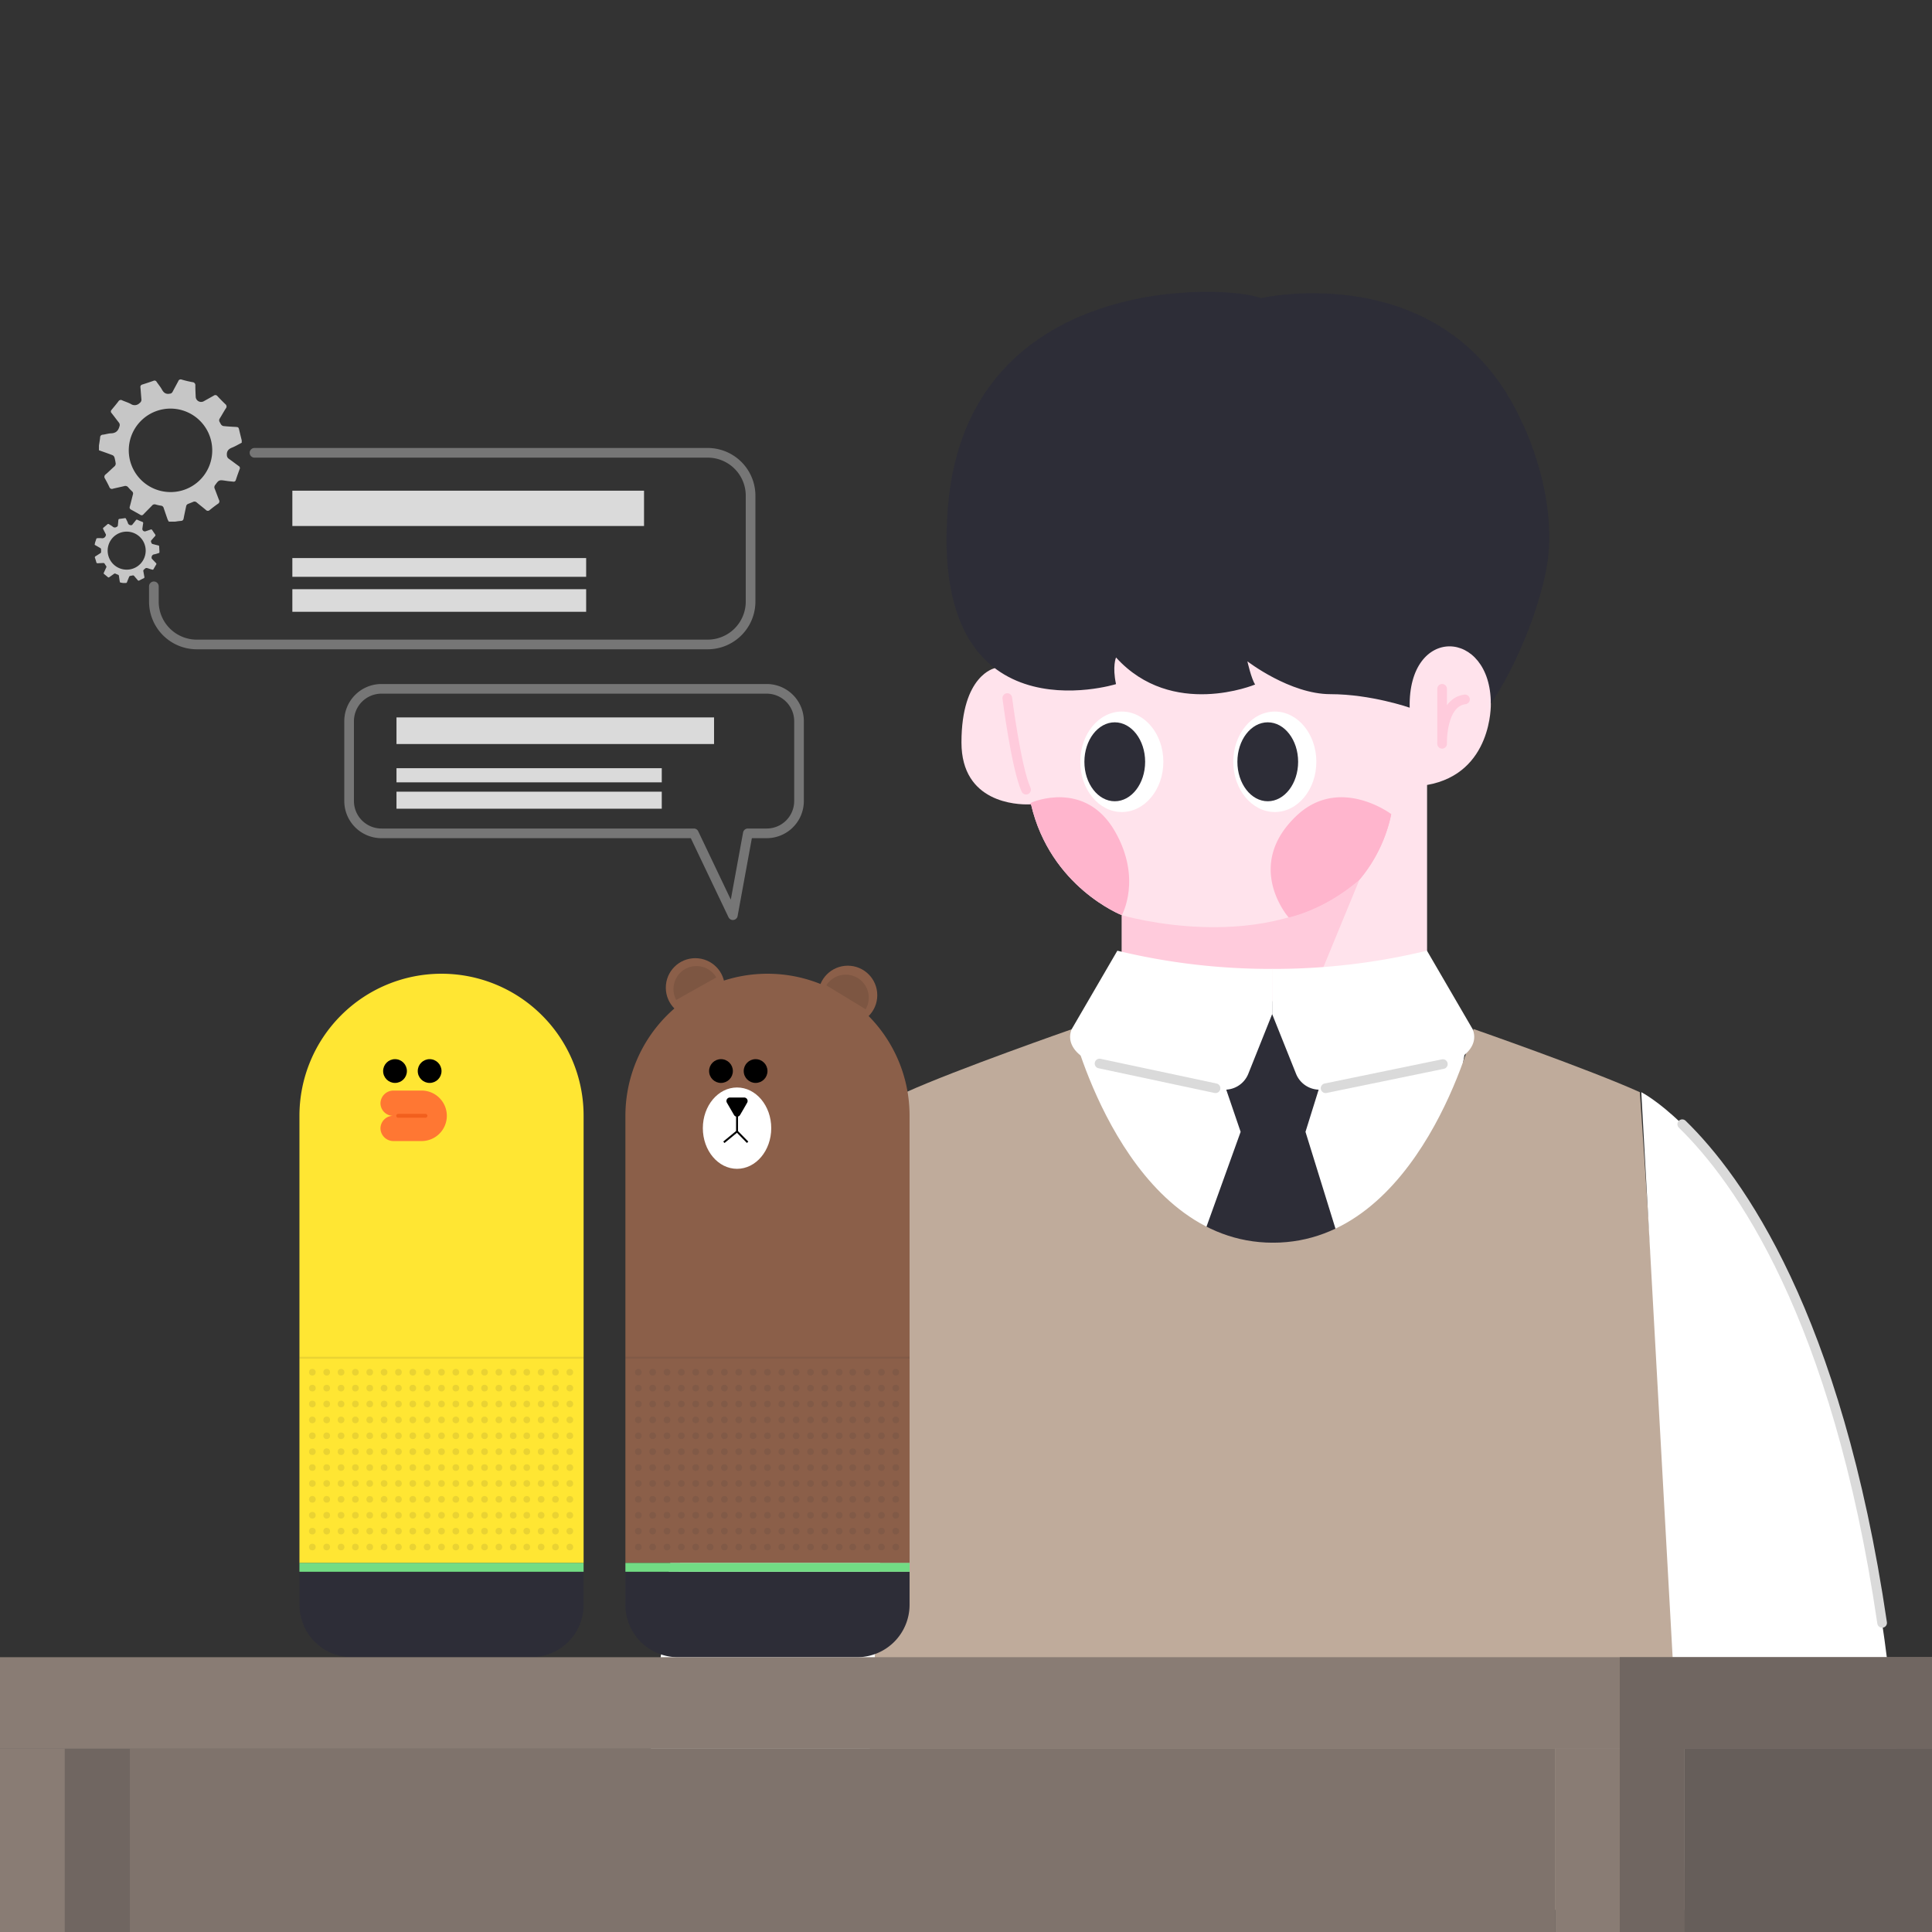 <svg xmlns="http://www.w3.org/2000/svg" viewBox="0 0 1000 1000"><rect x="0" y="0" width="1000" height="1000" fill="#333333" stroke="none"/><defs><style>.cls-1{fill:#ffe3ec;}.cls-2{fill:#ffcbdc;}.cls-3{fill:#ffb5cd;}.cls-4{fill:#fff;}.cls-17,.cls-5{fill:#2d2d37;}.cls-15,.cls-16,.cls-19,.cls-6,.cls-8,.cls-9{fill:none;}.cls-6{stroke:#ffcbdc;}.cls-15,.cls-6,.cls-8,.cls-9{stroke-linecap:round;stroke-linejoin:round;}.cls-6,.cls-8,.cls-9{stroke-width:5px;}.cls-7{fill:#bfab9b;}.cls-8,.cls-9{stroke:#dadada;}.cls-9{opacity:0.4;}.cls-10{fill:#dadada;}.cls-11{fill:#c6c6c6;}.cls-12{fill:#ffe633;}.cls-13{fill:#72dc84;}.cls-14{fill:#f73;}.cls-15{stroke:#f25f1d;stroke-width:2px;}.cls-16{stroke:#2d2d37;}.cls-16,.cls-19{stroke-miterlimit:10;}.cls-16,.cls-17,.cls-20{opacity:0.1;}.cls-18{fill:#8b5f49;}.cls-19{stroke:#000;}.cls-21{fill:#897c74;}.cls-22{fill:#706661;}.cls-23{fill:#7f736c;}.cls-24{fill:#665e5a;}</style></defs><g id="얼굴"><path class="cls-1" d="M771.65,364.3s1,36-33,42v117h-158V473.69s-37-14.39-47-57.39c0,0-.39,0-1.08.05-6,.16-34.92-.68-34.92-32.05,0-35,17.26-38.46,17.26-38.46S506.65,209,634.65,210.64,773.65,336.3,771.65,364.3Z"/></g><g id="표정"><path class="cls-2" d="M580.65,473.69s76,22.61,123-18.39l-28,68h-95Z"/><path class="cls-3" d="M720.08,421.35s-26.82-20.18-49.07.95c-27.36,26-4.06,52.52-4.06,52.52s18.31-3.64,36.7-19.52A77,77,0,0,0,720.08,421.35Z"/><path class="cls-3" d="M580.65,473.69s-37-14.39-47-57.39c0,0-.39,0-1.08.05l1.57-1.05s27.51-12,43,15.08C591.23,455,580.65,473.69,580.65,473.69Z"/><path class="cls-3" d="M667,474.82s18.31-3.64,36.7-19.52a77,77,0,0,0,16.43-33.95"/><ellipse class="cls-4" cx="659.84" cy="394.3" rx="21.5" ry="26"/><ellipse class="cls-5" cx="656.19" cy="394.3" rx="15.72" ry="20.43"/><ellipse class="cls-4" cx="580.65" cy="394.3" rx="21.5" ry="26"/><ellipse class="cls-5" cx="577" cy="394.3" rx="15.72" ry="20.43"/><path class="cls-6" d="M746.43,356.53V385s-.69-21.43,11.85-23"/><path class="cls-6" d="M521.37,361.31s4.63,36.25,9.72,47.42"/></g><g id="머리카락"><path class="cls-5" d="M771.65,364.3c0-39-43-41-42,2,0,0-20-7-41-7s-43-17-43-17,2,9,4,12c0,0-43,18-72-14,0,0-2,4.59,0,13.8,0,0-97,30.2-87-91.8s145-115,162-108c0,0,96-22,135,64,0,0,21,41,12,80S771.65,364.3,771.65,364.3Z"/></g><g id="와이셔츠_뒷면" data-name="와이셔츠 뒷면"><polyline class="cls-4" points="557.69 539.2 759.26 539.2 739.09 649.51 653.38 659.84 591.08 632.49 567.07 592.68 557.69 539.2"/></g><g id="넥타이"><polygon class="cls-5" points="634.75 564.15 642.15 585.84 621.47 643.28 693.51 643.28 675.72 585.84 682.53 564.01 657.7 516.54 634.75 564.15"/></g><g id="조끼"><path class="cls-7" d="M874.61,988.54c-1.82-75.67-25.83-423.23-25.83-423.23-26.14-11.81-86.1-32.71-86.1-32.71S735.27,643.22,658.9,643.22h0c-76.36,0-103.79-110.62-103.79-110.62S495.16,553.5,469,565.31c0,0-24,347.56-25.84,423.23Z"/></g><g id="와이셔츠_깃" data-name="와이셔츠 깃"><path class="cls-4" d="M658.47,524.9l12.36,30.89a13.09,13.09,0,0,0,14,8.1l65.5-13.95c6-1.41,15.62-8.21,11.89-17.27l-23.62-40.59a336.48,336.48,0,0,1-80.17,9.42Z"/><path class="cls-4" d="M658.47,524.9l-12.35,30.89a13.1,13.1,0,0,1-14,8.1l-65.5-13.95c-6-1.41-15.62-8.21-11.9-17.27l23.62-40.59a336.48,336.48,0,0,0,80.17,9.42Z"/><line class="cls-8" x1="686.13" y1="563.27" x2="746.82" y2="550.77"/><line class="cls-8" x1="629.17" y1="563.27" x2="569.12" y2="550.48"/></g><g id="팔"><path class="cls-4" d="M469,565.3l-24.1,434.57H332.2c6.16-368,135.8-434,136.83-434.56Z"/><path class="cls-8" d="M344.39,840c23.46-159.39,74.49-229.91,103.46-258.11"/><path class="cls-4" d="M849.53,565.3l24.1,434.57H986.37c-6.16-368-135.8-434-136.83-434.56Z"/><path class="cls-8" d="M974.18,840c-23.45-159.39-74.49-229.91-103.46-258.11"/><path class="cls-4" d="M958.71,730.24a1.55,1.55,0,0,1,0-.21A1.76,1.76,0,0,1,958.71,730.24Z"/></g><g id="책상_위_사물" data-name="책상 위 사물"><path class="cls-9" d="M197.45,356.54H396.83a16.74,16.74,0,0,1,16.74,16.75V414.6a16.73,16.73,0,0,1-16.74,16.74h-9.75l-7.75,42.35-20.19-42.35H197.45A16.74,16.74,0,0,1,180.7,414.6V373.29A16.75,16.75,0,0,1,197.45,356.54Z"/><rect class="cls-10" x="205.22" y="371.33" width="164.37" height="13.78"/><rect class="cls-10" x="205.22" y="397.62" width="137.31" height="7.32"/><rect class="cls-10" x="205.22" y="409.78" width="137.31" height="8.81"/><path class="cls-9" d="M131.72,234.37H366.29a22.21,22.21,0,0,1,22.21,22.21v54.79a22.21,22.21,0,0,1-22.21,22.2H101.85a22.21,22.21,0,0,1-22.21-22.2v-7.89"/><rect class="cls-10" x="151.32" y="253.98" width="182.03" height="18.28"/><rect class="cls-10" x="151.32" y="288.85" width="152.07" height="9.71"/><rect class="cls-10" x="151.32" y="304.97" width="152.07" height="11.69"/><path class="cls-11" d="M90.67,270H87.39a8.21,8.21,0,0,1-.67-1.23c-.68-1.93-1.33-3.87-2-5.82a1.58,1.58,0,0,0-1.35-1.21,20.4,20.4,0,0,1-2.79-.61,1.67,1.67,0,0,0-1.9.57c-1.46,1.53-3,3-4.44,4.54a1.17,1.17,0,0,1-1.64.21c-1.56-.91-3.14-1.78-4.72-2.65a1.22,1.22,0,0,1-.7-1.59c.58-2.07,1.06-4.16,1.61-6.23a1.49,1.49,0,0,0-.43-1.66,27.66,27.66,0,0,1-2-2.08,1.87,1.87,0,0,0-2.1-.62c-1.92.47-3.86.86-5.77,1.33a1.39,1.39,0,0,1-1.88-.86c-.69-1.48-1.47-2.93-2.26-4.36a1.52,1.52,0,0,1,.37-2.21c1.54-1.31,2.95-2.74,4.46-4.08a1.86,1.86,0,0,0,.65-1.91,24.39,24.39,0,0,0-.56-2.7,2,2,0,0,0-.94-1.19c-2.35-.92-4.74-1.73-7.11-2.57v-2.46c.21-1.37.45-2.74.6-4.11A1.4,1.4,0,0,1,53.26,225c1.42-.19,2.82-.66,4.23-.71,2.47-.07,3.74-1.32,4.34-3.59a1.93,1.93,0,0,0-.24-1.9c-1.31-1.66-2.56-3.37-3.86-5a1.16,1.16,0,0,1,0-1.65c1.21-1.48,2.45-2.93,3.6-4.46a1.39,1.39,0,0,1,1.94-.46c1.47.64,3,1.09,4.43,1.86a3.55,3.55,0,0,0,4.6-.5,2.05,2.05,0,0,0,.9-1.89c-.19-2-.32-4.08-.5-6.12a1.27,1.27,0,0,1,1-1.56c1.91-.61,3.83-1.23,5.72-1.91a1.23,1.23,0,0,1,1.65.53c.92,1.35,2,2.62,2.78,4.05.92,1.66,2.08,2.46,4,2.08a1.68,1.68,0,0,0,1.43-.88c1-1.89,2-3.73,3-5.6a1.3,1.3,0,0,1,1.78-.81,57,57,0,0,0,5.57,1.32,1.56,1.56,0,0,1,1.48,1.8c0,2,.11,4,.19,5.94a2.82,2.82,0,0,0,4,2.23c1.79-1,3.59-2,5.36-3a1.33,1.33,0,0,1,1.89.27c1.33,1.42,2.69,2.82,4.1,4.16a1.51,1.51,0,0,1,.21,2.23c-1.08,1.69-2.05,3.46-3.11,5.17a1.65,1.65,0,0,0,0,1.91,9.45,9.45,0,0,0,.76,1.32,2,2,0,0,0,1.15.7c2,.2,4,.33,6,.43,1.77.09,1.81.12,2.21,1.85s.83,3.41,1.25,5.12v1.23c-1.69.86-3.33,1.85-5.08,2.55s-2.8,1.81-2.6,3.9a2.25,2.25,0,0,0,1,1.86c1.73,1.22,3.41,2.51,5.12,3.75a1.19,1.19,0,0,1,.49,1.58c-.71,1.88-1.38,3.78-2,5.67a1.13,1.13,0,0,1-1.33.83c-1.09-.12-2.18-.2-3.26-.36-4.11-.64-4.1-.64-6.11,2.12a1.8,1.8,0,0,0-.22,1.9c.78,1.93,1.46,3.89,2.23,5.82a1.45,1.45,0,0,1-.58,2c-1.45,1-2.86,2.1-4.24,3.22a1.36,1.36,0,0,1-2-.08c-1.54-1.29-3.13-2.52-4.68-3.81a1.66,1.66,0,0,0-1.87-.35c-.82.35-1.64.67-2.48,1a1.67,1.67,0,0,0-1.18,1.39c-.41,2-.89,4.06-1.26,6.1-.16.89-.53,1.32-1.45,1.38S91.63,269.84,90.67,270Zm19.18-36.81a21.6,21.6,0,1,0-23.46,21.42A21.52,21.52,0,0,0,109.85,233.17Z"/><path class="cls-11" d="M63.64,301.76l-1.47-.27a3.52,3.52,0,0,1-.2-.6c-.15-.92-.28-1.85-.41-2.77a.7.7,0,0,0-.51-.65,10.54,10.54,0,0,1-1.2-.51.77.77,0,0,0-.9.1c-.78.57-1.58,1.11-2.36,1.68a.54.54,0,0,1-.75,0c-.62-.54-1.26-1.05-1.9-1.57a.55.55,0,0,1-.18-.77c.42-.88.81-1.78,1.23-2.67a.7.7,0,0,0-.06-.78,9.69,9.69,0,0,1-.71-1.09.88.88,0,0,0-.9-.45c-.9.06-1.8.07-2.7.13a.64.64,0,0,1-.77-.54c-.18-.72-.41-1.43-.65-2.14a.69.69,0,0,1,.34-1c.8-.46,1.55-1,2.33-1.47a.83.83,0,0,0,.45-.8c0-.42,0-.84,0-1.26a.93.93,0,0,0-.33-.61c-1-.6-2-1.16-3-1.73l.2-1.1c.2-.6.42-1.19.6-1.79a.64.64,0,0,1,.74-.54,18,18,0,0,1,1.95,0,1.91,1.91,0,0,0,2.24-1.26.87.87,0,0,0,0-.87c-.45-.85-.87-1.72-1.31-2.58a.54.54,0,0,1,.15-.74c.66-.56,1.34-1.11,2-1.7a.64.64,0,0,1,.91-.05c.6.41,1.27.74,1.83,1.2a1.61,1.61,0,0,0,2.1.14A.9.9,0,0,0,61,272c.08-.93.19-1.86.27-2.79a.59.59,0,0,1,.56-.63c.9-.11,1.81-.23,2.72-.38a.55.55,0,0,1,.69.37c.31.68.68,1.34.92,2a1.56,1.56,0,0,0,1.64,1.26.76.76,0,0,0,.72-.28c.58-.76,1.2-1.5,1.79-2.26a.6.6,0,0,1,.87-.22,25.37,25.37,0,0,0,2.39,1,.71.71,0,0,1,.51.93c-.15.89-.27,1.79-.4,2.68a1.29,1.29,0,0,0,1.62,1.33c.89-.3,1.77-.59,2.65-.91a.62.62,0,0,1,.83.27c.48.75,1,1.49,1.5,2.2a.69.69,0,0,1-.09,1c-.62.67-1.2,1.38-1.82,2.06a.77.77,0,0,0-.17.86,6.21,6.21,0,0,0,.23.65,1,1,0,0,0,.46.41c.88.25,1.77.47,2.67.68s.8.2.84,1,.09,1.6.14,2.4l-.1.55c-.83.25-1.64.56-2.49.73a1.56,1.56,0,0,0-1.48,1.54,1,1,0,0,0,.28.91c.68.69,1.32,1.4,2,2.1a.55.55,0,0,1,.09.75c-.47.78-.93,1.58-1.38,2.37a.51.51,0,0,1-.67.26c-.47-.14-1-.26-1.42-.42-1.8-.62-1.79-.62-2.92.45a.81.81,0,0,0-.25.83c.19.93.33,1.87.52,2.8a.66.66,0,0,1-.42.85c-.73.34-1.45.7-2.16,1.09a.62.62,0,0,1-.89-.19c-.58-.71-1.2-1.39-1.78-2.09a.76.76,0,0,0-.82-.31c-.39.09-.79.16-1.19.23a.77.77,0,0,0-.64.52c-.35.88-.73,1.75-1.06,2.64a.64.64,0,0,1-.76.5C64.53,301.77,64.08,301.78,63.64,301.76Zm11.6-14.94A9.84,9.84,0,1,0,63,294.51,9.82,9.82,0,0,0,75.24,286.82Z"/><path class="cls-5" d="M155,830.64a27.13,27.13,0,0,0,27.13,27.12h92.82a27.13,27.13,0,0,0,27.13-27.12v-17.1H155Z"/><path class="cls-12" d="M280.53,525.54a73.54,73.54,0,0,0-125.54,52V809H302.07V577.53A73.28,73.28,0,0,0,280.53,525.54Z"/><rect class="cls-13" x="154.99" y="808.98" width="147.08" height="4.56"/><circle cx="204.46" cy="554.37" r="6.15"/><circle cx="222.38" cy="554.37" r="6.15"/><path class="cls-14" d="M203.74,564.47a6.72,6.72,0,0,0-6.8,6.34,6.53,6.53,0,0,0,6.53,6.73,6.54,6.54,0,0,0-6.53,6.74,6.71,6.71,0,0,0,6.8,6.33h14.47a13.07,13.07,0,0,0,13.07-13.07h0a13.07,13.07,0,0,0-13.07-13.07Z"/><line class="cls-15" x1="206.09" y1="577.54" x2="220.22" y2="577.54"/><line class="cls-16" x1="154.99" y1="702.76" x2="302.07" y2="702.76"/><circle class="cls-17" cx="161.67" cy="710.26" r="1.73"/><circle class="cls-17" cx="161.67" cy="718.49" r="1.73"/><circle class="cls-17" cx="161.67" cy="726.71" r="1.73"/><circle class="cls-17" cx="161.67" cy="734.94" r="1.73"/><circle class="cls-17" cx="161.67" cy="743.16" r="1.73"/><circle class="cls-17" cx="161.67" cy="751.39" r="1.73"/><circle class="cls-17" cx="161.67" cy="759.61" r="1.73"/><circle class="cls-17" cx="161.67" cy="767.84" r="1.73"/><circle class="cls-17" cx="161.67" cy="776.06" r="1.73"/><circle class="cls-17" cx="161.67" cy="784.29" r="1.73"/><circle class="cls-17" cx="161.67" cy="792.51" r="1.73"/><circle class="cls-17" cx="161.67" cy="800.74" r="1.73"/><circle class="cls-17" cx="169.1" cy="710.26" r="1.73"/><circle class="cls-17" cx="169.1" cy="718.49" r="1.73"/><circle class="cls-17" cx="169.1" cy="726.71" r="1.73"/><circle class="cls-17" cx="169.1" cy="734.94" r="1.73"/><circle class="cls-17" cx="169.1" cy="743.16" r="1.73"/><circle class="cls-17" cx="169.1" cy="751.39" r="1.73"/><circle class="cls-17" cx="169.1" cy="759.61" r="1.73"/><circle class="cls-17" cx="169.1" cy="767.84" r="1.73"/><circle class="cls-17" cx="169.1" cy="776.06" r="1.73"/><circle class="cls-17" cx="169.1" cy="784.29" r="1.73"/><circle class="cls-17" cx="169.1" cy="792.51" r="1.73"/><circle class="cls-17" cx="169.1" cy="800.74" r="1.73"/><circle class="cls-17" cx="176.53" cy="710.26" r="1.73"/><circle class="cls-17" cx="176.53" cy="718.49" r="1.73"/><circle class="cls-17" cx="176.53" cy="726.71" r="1.73"/><circle class="cls-17" cx="176.53" cy="734.94" r="1.73"/><circle class="cls-17" cx="176.53" cy="743.16" r="1.73"/><circle class="cls-17" cx="176.53" cy="751.39" r="1.73"/><circle class="cls-17" cx="176.53" cy="759.61" r="1.73"/><circle class="cls-17" cx="176.53" cy="767.84" r="1.73"/><circle class="cls-17" cx="176.53" cy="776.06" r="1.73"/><circle class="cls-17" cx="176.53" cy="784.29" r="1.73"/><circle class="cls-17" cx="176.53" cy="792.51" r="1.73"/><circle class="cls-17" cx="176.53" cy="800.74" r="1.73"/><circle class="cls-17" cx="183.95" cy="710.26" r="1.73"/><circle class="cls-17" cx="183.95" cy="718.49" r="1.73"/><circle class="cls-17" cx="183.95" cy="726.71" r="1.73"/><circle class="cls-17" cx="183.95" cy="734.94" r="1.73"/><circle class="cls-17" cx="183.95" cy="743.16" r="1.73"/><circle class="cls-17" cx="183.95" cy="751.39" r="1.73"/><circle class="cls-17" cx="183.95" cy="759.61" r="1.73"/><circle class="cls-17" cx="183.95" cy="767.84" r="1.73"/><circle class="cls-17" cx="183.95" cy="776.06" r="1.73"/><circle class="cls-17" cx="183.95" cy="784.29" r="1.73"/><circle class="cls-17" cx="183.95" cy="792.51" r="1.73"/><circle class="cls-17" cx="183.95" cy="800.74" r="1.73"/><circle class="cls-17" cx="191.38" cy="710.26" r="1.73"/><circle class="cls-17" cx="191.38" cy="718.49" r="1.73"/><circle class="cls-17" cx="191.38" cy="726.71" r="1.73"/><circle class="cls-17" cx="191.38" cy="734.94" r="1.73"/><circle class="cls-17" cx="191.38" cy="743.16" r="1.73"/><circle class="cls-17" cx="191.38" cy="751.39" r="1.73"/><circle class="cls-17" cx="191.38" cy="759.61" r="1.73"/><circle class="cls-17" cx="191.38" cy="767.84" r="1.73"/><circle class="cls-17" cx="191.38" cy="776.06" r="1.73"/><circle class="cls-17" cx="191.38" cy="784.29" r="1.73"/><circle class="cls-17" cx="191.38" cy="792.51" r="1.73"/><circle class="cls-17" cx="191.38" cy="800.74" r="1.73"/><circle class="cls-17" cx="198.81" cy="710.26" r="1.73"/><circle class="cls-17" cx="198.81" cy="718.49" r="1.73"/><circle class="cls-17" cx="198.81" cy="726.71" r="1.73"/><circle class="cls-17" cx="198.81" cy="734.94" r="1.73"/><circle class="cls-17" cx="198.81" cy="743.16" r="1.73"/><circle class="cls-17" cx="198.81" cy="751.39" r="1.73"/><circle class="cls-17" cx="198.81" cy="759.61" r="1.73"/><circle class="cls-17" cx="198.81" cy="767.84" r="1.73"/><circle class="cls-17" cx="198.81" cy="776.06" r="1.73"/><circle class="cls-17" cx="198.81" cy="784.29" r="1.73"/><circle class="cls-17" cx="198.81" cy="792.51" r="1.73"/><circle class="cls-17" cx="198.81" cy="800.74" r="1.73"/><circle class="cls-17" cx="206.23" cy="710.26" r="1.73"/><circle class="cls-17" cx="206.23" cy="718.49" r="1.73"/><circle class="cls-17" cx="206.23" cy="726.71" r="1.73"/><circle class="cls-17" cx="206.23" cy="734.94" r="1.73"/><circle class="cls-17" cx="206.23" cy="743.16" r="1.73"/><circle class="cls-17" cx="206.23" cy="751.39" r="1.73"/><circle class="cls-17" cx="206.23" cy="759.61" r="1.73"/><circle class="cls-17" cx="206.23" cy="767.84" r="1.73"/><circle class="cls-17" cx="206.23" cy="776.06" r="1.73"/><circle class="cls-17" cx="206.23" cy="784.29" r="1.73"/><circle class="cls-17" cx="206.23" cy="792.51" r="1.73"/><circle class="cls-17" cx="206.23" cy="800.74" r="1.73"/><circle class="cls-17" cx="213.66" cy="710.26" r="1.73"/><circle class="cls-17" cx="213.66" cy="718.49" r="1.73"/><circle class="cls-17" cx="213.66" cy="726.71" r="1.73"/><circle class="cls-17" cx="213.66" cy="734.94" r="1.73"/><circle class="cls-17" cx="213.66" cy="743.16" r="1.73"/><circle class="cls-17" cx="213.66" cy="751.39" r="1.73"/><circle class="cls-17" cx="213.66" cy="759.61" r="1.73"/><circle class="cls-17" cx="213.66" cy="767.84" r="1.73"/><circle class="cls-17" cx="213.66" cy="776.06" r="1.73"/><circle class="cls-17" cx="213.66" cy="784.29" r="1.73"/><circle class="cls-17" cx="213.66" cy="792.51" r="1.73"/><circle class="cls-17" cx="213.66" cy="800.74" r="1.73"/><circle class="cls-17" cx="221.09" cy="710.26" r="1.73"/><circle class="cls-17" cx="221.09" cy="718.49" r="1.73"/><circle class="cls-17" cx="221.09" cy="726.71" r="1.73"/><circle class="cls-17" cx="221.09" cy="734.94" r="1.73"/><circle class="cls-17" cx="221.09" cy="743.16" r="1.73"/><circle class="cls-17" cx="221.09" cy="751.39" r="1.73"/><circle class="cls-17" cx="221.09" cy="759.61" r="1.73"/><circle class="cls-17" cx="221.09" cy="767.84" r="1.73"/><circle class="cls-17" cx="221.09" cy="776.06" r="1.73"/><circle class="cls-17" cx="221.09" cy="784.29" r="1.73"/><circle class="cls-17" cx="221.09" cy="792.51" r="1.73"/><circle class="cls-17" cx="221.09" cy="800.74" r="1.73"/><circle class="cls-17" cx="228.52" cy="710.26" r="1.73"/><circle class="cls-17" cx="228.52" cy="718.49" r="1.73"/><circle class="cls-17" cx="228.52" cy="726.71" r="1.73"/><circle class="cls-17" cx="228.52" cy="734.94" r="1.73"/><circle class="cls-17" cx="228.52" cy="743.16" r="1.73"/><circle class="cls-17" cx="228.52" cy="751.39" r="1.73"/><circle class="cls-17" cx="228.52" cy="759.61" r="1.73"/><circle class="cls-17" cx="228.52" cy="767.84" r="1.73"/><circle class="cls-17" cx="228.52" cy="776.06" r="1.73"/><circle class="cls-17" cx="228.52" cy="784.29" r="1.73"/><circle class="cls-17" cx="228.52" cy="792.51" r="1.73"/><circle class="cls-17" cx="228.52" cy="800.74" r="1.73"/><circle class="cls-17" cx="235.94" cy="710.26" r="1.73"/><circle class="cls-17" cx="235.94" cy="718.49" r="1.73"/><circle class="cls-17" cx="235.94" cy="726.71" r="1.73"/><circle class="cls-17" cx="235.94" cy="734.94" r="1.73"/><circle class="cls-17" cx="235.94" cy="743.16" r="1.73"/><circle class="cls-17" cx="235.94" cy="751.39" r="1.73"/><circle class="cls-17" cx="235.94" cy="759.61" r="1.73"/><circle class="cls-17" cx="235.94" cy="767.84" r="1.73"/><circle class="cls-17" cx="235.94" cy="776.06" r="1.73"/><circle class="cls-17" cx="235.94" cy="784.29" r="1.73"/><circle class="cls-17" cx="235.94" cy="792.51" r="1.73"/><circle class="cls-17" cx="235.94" cy="800.74" r="1.73"/><circle class="cls-17" cx="243.37" cy="710.26" r="1.73"/><circle class="cls-17" cx="243.37" cy="718.49" r="1.73"/><circle class="cls-17" cx="243.37" cy="726.71" r="1.73"/><circle class="cls-17" cx="243.37" cy="734.94" r="1.73"/><circle class="cls-17" cx="243.37" cy="743.16" r="1.73"/><circle class="cls-17" cx="243.37" cy="751.39" r="1.73"/><circle class="cls-17" cx="243.37" cy="759.61" r="1.73"/><circle class="cls-17" cx="243.37" cy="767.84" r="1.73"/><circle class="cls-17" cx="243.37" cy="776.06" r="1.73"/><circle class="cls-17" cx="243.37" cy="784.29" r="1.73"/><circle class="cls-17" cx="243.37" cy="792.51" r="1.73"/><circle class="cls-17" cx="243.37" cy="800.74" r="1.73"/><circle class="cls-17" cx="250.8" cy="710.26" r="1.73"/><circle class="cls-17" cx="250.8" cy="718.49" r="1.73"/><circle class="cls-17" cx="250.8" cy="726.71" r="1.73"/><circle class="cls-17" cx="250.8" cy="734.94" r="1.73"/><circle class="cls-17" cx="250.8" cy="743.16" r="1.73"/><circle class="cls-17" cx="250.8" cy="751.39" r="1.73"/><circle class="cls-17" cx="250.8" cy="759.61" r="1.73"/><circle class="cls-17" cx="250.8" cy="767.84" r="1.73"/><circle class="cls-17" cx="250.8" cy="776.06" r="1.73"/><circle class="cls-17" cx="250.8" cy="784.29" r="1.73"/><circle class="cls-17" cx="250.8" cy="792.51" r="1.73"/><circle class="cls-17" cx="250.8" cy="800.74" r="1.73"/><circle class="cls-17" cx="258.22" cy="710.26" r="1.73"/><circle class="cls-17" cx="258.22" cy="718.49" r="1.73"/><circle class="cls-17" cx="258.22" cy="726.71" r="1.73"/><circle class="cls-17" cx="258.22" cy="734.94" r="1.73"/><circle class="cls-17" cx="258.22" cy="743.16" r="1.73"/><circle class="cls-17" cx="258.22" cy="751.39" r="1.73"/><circle class="cls-17" cx="258.22" cy="759.61" r="1.73"/><circle class="cls-17" cx="258.22" cy="767.84" r="1.73"/><circle class="cls-17" cx="258.22" cy="776.06" r="1.73"/><circle class="cls-17" cx="258.22" cy="784.29" r="1.73"/><circle class="cls-17" cx="258.22" cy="792.51" r="1.73"/><circle class="cls-17" cx="258.22" cy="800.74" r="1.73"/><circle class="cls-17" cx="265.65" cy="710.26" r="1.73"/><circle class="cls-17" cx="265.65" cy="718.49" r="1.73"/><circle class="cls-17" cx="265.65" cy="726.71" r="1.73"/><circle class="cls-17" cx="265.65" cy="734.94" r="1.73"/><circle class="cls-17" cx="265.65" cy="743.16" r="1.73"/><circle class="cls-17" cx="265.65" cy="751.39" r="1.73"/><circle class="cls-17" cx="265.65" cy="759.61" r="1.73"/><circle class="cls-17" cx="265.65" cy="767.84" r="1.73"/><circle class="cls-17" cx="265.65" cy="776.06" r="1.73"/><circle class="cls-17" cx="265.65" cy="784.29" r="1.73"/><circle class="cls-17" cx="265.65" cy="792.51" r="1.73"/><circle class="cls-17" cx="265.65" cy="800.74" r="1.73"/><circle class="cls-17" cx="272.66" cy="710.26" r="1.73"/><circle class="cls-17" cx="272.66" cy="718.49" r="1.73"/><circle class="cls-17" cx="272.66" cy="726.71" r="1.73"/><circle class="cls-17" cx="272.66" cy="734.94" r="1.73"/><circle class="cls-17" cx="272.66" cy="743.16" r="1.73"/><circle class="cls-17" cx="272.66" cy="751.39" r="1.73"/><circle class="cls-17" cx="272.66" cy="759.61" r="1.73"/><circle class="cls-17" cx="272.66" cy="767.84" r="1.73"/><circle class="cls-17" cx="272.66" cy="776.06" r="1.73"/><circle class="cls-17" cx="272.66" cy="784.29" r="1.73"/><circle class="cls-17" cx="272.66" cy="792.51" r="1.73"/><circle class="cls-17" cx="272.66" cy="800.74" r="1.73"/><circle class="cls-17" cx="280.09" cy="710.26" r="1.73"/><circle class="cls-17" cx="280.09" cy="718.49" r="1.73"/><circle class="cls-17" cx="280.09" cy="726.71" r="1.73"/><circle class="cls-17" cx="280.09" cy="734.94" r="1.73"/><circle class="cls-17" cx="280.09" cy="743.16" r="1.73"/><circle class="cls-17" cx="280.09" cy="751.39" r="1.73"/><circle class="cls-17" cx="280.09" cy="759.61" r="1.73"/><circle class="cls-17" cx="280.09" cy="767.84" r="1.73"/><circle class="cls-17" cx="280.09" cy="776.06" r="1.73"/><circle class="cls-17" cx="280.09" cy="784.29" r="1.73"/><circle class="cls-17" cx="280.09" cy="792.51" r="1.73"/><circle class="cls-17" cx="280.09" cy="800.74" r="1.73"/><circle class="cls-17" cx="287.51" cy="710.26" r="1.73"/><circle class="cls-17" cx="287.51" cy="718.49" r="1.73"/><circle class="cls-17" cx="287.51" cy="726.71" r="1.73"/><circle class="cls-17" cx="287.51" cy="734.94" r="1.73"/><circle class="cls-17" cx="287.51" cy="743.16" r="1.73"/><circle class="cls-17" cx="287.51" cy="751.39" r="1.73"/><circle class="cls-17" cx="287.51" cy="759.61" r="1.73"/><circle class="cls-17" cx="287.51" cy="767.84" r="1.73"/><circle class="cls-17" cx="287.51" cy="776.06" r="1.73"/><circle class="cls-17" cx="287.51" cy="784.29" r="1.73"/><circle class="cls-17" cx="287.51" cy="792.51" r="1.73"/><circle class="cls-17" cx="287.51" cy="800.74" r="1.73"/><circle class="cls-17" cx="294.94" cy="710.26" r="1.73"/><circle class="cls-17" cx="294.94" cy="718.49" r="1.73"/><circle class="cls-17" cx="294.94" cy="726.71" r="1.73"/><circle class="cls-17" cx="294.94" cy="734.94" r="1.73"/><circle class="cls-17" cx="294.94" cy="743.16" r="1.73"/><circle class="cls-17" cx="294.94" cy="751.39" r="1.73"/><circle class="cls-17" cx="294.94" cy="759.61" r="1.73"/><circle class="cls-17" cx="294.94" cy="767.84" r="1.73"/><circle class="cls-17" cx="294.94" cy="776.06" r="1.73"/><circle class="cls-17" cx="294.94" cy="784.29" r="1.73"/><circle class="cls-17" cx="294.94" cy="792.51" r="1.73"/><circle class="cls-17" cx="294.94" cy="800.74" r="1.73"/><path class="cls-5" d="M323.71,830.64a27.13,27.13,0,0,0,27.13,27.12h92.82a27.13,27.13,0,0,0,27.13-27.12v-17.1H323.71Z"/><path class="cls-18" d="M449.25,525.54a73.54,73.54,0,0,0-125.54,52V809H470.79V577.53A73.28,73.28,0,0,0,449.25,525.54Z"/><rect class="cls-13" x="323.71" y="808.98" width="147.08" height="4.56"/><circle cx="373.18" cy="554.37" r="6.15"/><circle cx="391.1" cy="554.37" r="6.15"/><line class="cls-16" x1="323.71" y1="702.76" x2="470.79" y2="702.76"/><circle class="cls-17" cx="330.39" cy="710.26" r="1.73"/><circle class="cls-17" cx="330.39" cy="718.49" r="1.73"/><circle class="cls-17" cx="330.39" cy="726.71" r="1.73"/><circle class="cls-17" cx="330.39" cy="734.94" r="1.73"/><circle class="cls-17" cx="330.39" cy="743.16" r="1.73"/><circle class="cls-17" cx="330.39" cy="751.39" r="1.73"/><circle class="cls-17" cx="330.39" cy="759.61" r="1.73"/><circle class="cls-17" cx="330.39" cy="767.84" r="1.73"/><circle class="cls-17" cx="330.39" cy="776.06" r="1.73"/><circle class="cls-17" cx="330.39" cy="784.29" r="1.73"/><circle class="cls-17" cx="330.39" cy="792.51" r="1.73"/><circle class="cls-17" cx="330.39" cy="800.74" r="1.73"/><circle class="cls-17" cx="337.82" cy="710.26" r="1.73"/><circle class="cls-17" cx="337.82" cy="718.49" r="1.73"/><circle class="cls-17" cx="337.82" cy="726.71" r="1.73"/><circle class="cls-17" cx="337.82" cy="734.94" r="1.73"/><circle class="cls-17" cx="337.82" cy="743.16" r="1.73"/><circle class="cls-17" cx="337.82" cy="751.39" r="1.73"/><circle class="cls-17" cx="337.82" cy="759.61" r="1.73"/><circle class="cls-17" cx="337.82" cy="767.84" r="1.73"/><circle class="cls-17" cx="337.82" cy="776.06" r="1.73"/><circle class="cls-17" cx="337.82" cy="784.29" r="1.73"/><circle class="cls-17" cx="337.82" cy="792.51" r="1.73"/><circle class="cls-17" cx="337.82" cy="800.74" r="1.73"/><circle class="cls-17" cx="345.24" cy="710.26" r="1.73"/><circle class="cls-17" cx="345.24" cy="718.49" r="1.73"/><circle class="cls-17" cx="345.24" cy="726.71" r="1.73"/><circle class="cls-17" cx="345.24" cy="734.94" r="1.73"/><circle class="cls-17" cx="345.24" cy="743.16" r="1.73"/><circle class="cls-17" cx="345.24" cy="751.39" r="1.73"/><circle class="cls-17" cx="345.24" cy="759.61" r="1.73"/><circle class="cls-17" cx="345.24" cy="767.84" r="1.73"/><circle class="cls-17" cx="345.24" cy="776.06" r="1.73"/><circle class="cls-17" cx="345.24" cy="784.29" r="1.73"/><circle class="cls-17" cx="345.24" cy="792.51" r="1.73"/><circle class="cls-17" cx="345.24" cy="800.74" r="1.73"/><circle class="cls-17" cx="352.67" cy="710.26" r="1.73"/><circle class="cls-17" cx="352.67" cy="718.49" r="1.73"/><circle class="cls-17" cx="352.67" cy="726.71" r="1.73"/><circle class="cls-17" cx="352.67" cy="734.94" r="1.73"/><circle class="cls-17" cx="352.67" cy="743.16" r="1.73"/><circle class="cls-17" cx="352.67" cy="751.39" r="1.73"/><circle class="cls-17" cx="352.67" cy="759.61" r="1.73"/><circle class="cls-17" cx="352.67" cy="767.84" r="1.73"/><circle class="cls-17" cx="352.67" cy="776.06" r="1.73"/><circle class="cls-17" cx="352.67" cy="784.29" r="1.73"/><circle class="cls-17" cx="352.67" cy="792.51" r="1.73"/><circle class="cls-17" cx="352.67" cy="800.74" r="1.73"/><circle class="cls-17" cx="360.1" cy="710.26" r="1.73"/><circle class="cls-17" cx="360.1" cy="718.49" r="1.73"/><circle class="cls-17" cx="360.1" cy="726.71" r="1.73"/><circle class="cls-17" cx="360.1" cy="734.94" r="1.73"/><circle class="cls-17" cx="360.1" cy="743.16" r="1.73"/><circle class="cls-17" cx="360.1" cy="751.39" r="1.73"/><circle class="cls-17" cx="360.1" cy="759.61" r="1.73"/><circle class="cls-17" cx="360.1" cy="767.84" r="1.73"/><circle class="cls-17" cx="360.1" cy="776.06" r="1.73"/><circle class="cls-17" cx="360.1" cy="784.29" r="1.73"/><circle class="cls-17" cx="360.1" cy="792.51" r="1.73"/><circle class="cls-17" cx="360.1" cy="800.74" r="1.73"/><circle class="cls-17" cx="367.53" cy="710.26" r="1.73"/><circle class="cls-17" cx="367.53" cy="718.49" r="1.73"/><circle class="cls-17" cx="367.53" cy="726.71" r="1.73"/><circle class="cls-17" cx="367.53" cy="734.94" r="1.73"/><circle class="cls-17" cx="367.53" cy="743.16" r="1.73"/><circle class="cls-17" cx="367.53" cy="751.39" r="1.73"/><circle class="cls-17" cx="367.53" cy="759.61" r="1.73"/><circle class="cls-17" cx="367.53" cy="767.84" r="1.73"/><circle class="cls-17" cx="367.53" cy="776.06" r="1.73"/><circle class="cls-17" cx="367.53" cy="784.29" r="1.73"/><circle class="cls-17" cx="367.53" cy="792.51" r="1.73"/><circle class="cls-17" cx="367.53" cy="800.74" r="1.73"/><circle class="cls-17" cx="374.95" cy="710.26" r="1.73"/><circle class="cls-17" cx="374.95" cy="718.49" r="1.73"/><circle class="cls-17" cx="374.95" cy="726.71" r="1.73"/><circle class="cls-17" cx="374.95" cy="734.94" r="1.73"/><circle class="cls-17" cx="374.95" cy="743.16" r="1.73"/><circle class="cls-17" cx="374.95" cy="751.39" r="1.73"/><circle class="cls-17" cx="374.95" cy="759.61" r="1.73"/><circle class="cls-17" cx="374.95" cy="767.84" r="1.73"/><circle class="cls-17" cx="374.95" cy="776.06" r="1.73"/><circle class="cls-17" cx="374.95" cy="784.29" r="1.73"/><circle class="cls-17" cx="374.95" cy="792.51" r="1.73"/><circle class="cls-17" cx="374.95" cy="800.74" r="1.73"/><circle class="cls-17" cx="382.38" cy="710.26" r="1.73"/><circle class="cls-17" cx="382.38" cy="718.49" r="1.73"/><circle class="cls-17" cx="382.38" cy="726.71" r="1.73"/><circle class="cls-17" cx="382.38" cy="734.94" r="1.73"/><circle class="cls-17" cx="382.38" cy="743.16" r="1.73"/><circle class="cls-17" cx="382.38" cy="751.39" r="1.73"/><circle class="cls-17" cx="382.38" cy="759.61" r="1.73"/><circle class="cls-17" cx="382.38" cy="767.84" r="1.73"/><circle class="cls-17" cx="382.38" cy="776.06" r="1.73"/><circle class="cls-17" cx="382.38" cy="784.29" r="1.73"/><circle class="cls-17" cx="382.38" cy="792.51" r="1.73"/><circle class="cls-17" cx="382.38" cy="800.74" r="1.73"/><circle class="cls-17" cx="389.81" cy="710.26" r="1.73"/><circle class="cls-17" cx="389.81" cy="718.49" r="1.73"/><circle class="cls-17" cx="389.81" cy="726.71" r="1.73"/><circle class="cls-17" cx="389.81" cy="734.94" r="1.73"/><circle class="cls-17" cx="389.81" cy="743.16" r="1.73"/><circle class="cls-17" cx="389.81" cy="751.39" r="1.73"/><circle class="cls-17" cx="389.81" cy="759.61" r="1.73"/><circle class="cls-17" cx="389.81" cy="767.84" r="1.73"/><circle class="cls-17" cx="389.81" cy="776.06" r="1.73"/><circle class="cls-17" cx="389.81" cy="784.29" r="1.73"/><circle class="cls-17" cx="389.81" cy="792.51" r="1.73"/><circle class="cls-17" cx="389.81" cy="800.74" r="1.73"/><circle class="cls-17" cx="397.23" cy="710.26" r="1.73"/><circle class="cls-17" cx="397.23" cy="718.49" r="1.73"/><circle class="cls-17" cx="397.23" cy="726.71" r="1.73"/><circle class="cls-17" cx="397.23" cy="734.94" r="1.73"/><circle class="cls-17" cx="397.23" cy="743.16" r="1.73"/><circle class="cls-17" cx="397.23" cy="751.39" r="1.73"/><circle class="cls-17" cx="397.23" cy="759.61" r="1.73"/><circle class="cls-17" cx="397.23" cy="767.84" r="1.73"/><circle class="cls-17" cx="397.23" cy="776.06" r="1.73"/><circle class="cls-17" cx="397.23" cy="784.29" r="1.73"/><circle class="cls-17" cx="397.23" cy="792.51" r="1.73"/><circle class="cls-17" cx="397.23" cy="800.74" r="1.73"/><circle class="cls-17" cx="404.66" cy="710.26" r="1.73"/><circle class="cls-17" cx="404.66" cy="718.49" r="1.73"/><circle class="cls-17" cx="404.66" cy="726.71" r="1.73"/><circle class="cls-17" cx="404.66" cy="734.94" r="1.73"/><circle class="cls-17" cx="404.66" cy="743.16" r="1.73"/><circle class="cls-17" cx="404.66" cy="751.39" r="1.73"/><circle class="cls-17" cx="404.66" cy="759.61" r="1.73"/><circle class="cls-17" cx="404.66" cy="767.84" r="1.73"/><circle class="cls-17" cx="404.66" cy="776.06" r="1.73"/><circle class="cls-17" cx="404.66" cy="784.29" r="1.73"/><circle class="cls-17" cx="404.66" cy="792.51" r="1.73"/><circle class="cls-17" cx="404.66" cy="800.74" r="1.73"/><circle class="cls-17" cx="412.09" cy="710.26" r="1.73"/><circle class="cls-17" cx="412.09" cy="718.49" r="1.73"/><circle class="cls-17" cx="412.09" cy="726.71" r="1.73"/><circle class="cls-17" cx="412.09" cy="734.94" r="1.73"/><circle class="cls-17" cx="412.09" cy="743.16" r="1.73"/><circle class="cls-17" cx="412.09" cy="751.39" r="1.73"/><circle class="cls-17" cx="412.09" cy="759.61" r="1.73"/><circle class="cls-17" cx="412.09" cy="767.84" r="1.73"/><circle class="cls-17" cx="412.09" cy="776.06" r="1.73"/><circle class="cls-17" cx="412.09" cy="784.29" r="1.73"/><circle class="cls-17" cx="412.09" cy="792.51" r="1.73"/><circle class="cls-17" cx="412.09" cy="800.74" r="1.73"/><circle class="cls-17" cx="419.52" cy="710.26" r="1.73"/><circle class="cls-17" cx="419.52" cy="718.49" r="1.73"/><circle class="cls-17" cx="419.52" cy="726.71" r="1.73"/><circle class="cls-17" cx="419.52" cy="734.94" r="1.73"/><circle class="cls-17" cx="419.52" cy="743.16" r="1.73"/><circle class="cls-17" cx="419.52" cy="751.39" r="1.73"/><circle class="cls-17" cx="419.52" cy="759.61" r="1.73"/><circle class="cls-17" cx="419.52" cy="767.84" r="1.73"/><circle class="cls-17" cx="419.52" cy="776.06" r="1.73"/><circle class="cls-17" cx="419.52" cy="784.29" r="1.73"/><circle class="cls-17" cx="419.52" cy="792.51" r="1.73"/><circle class="cls-17" cx="419.52" cy="800.74" r="1.73"/><circle class="cls-17" cx="426.94" cy="710.26" r="1.73"/><circle class="cls-17" cx="426.94" cy="718.49" r="1.73"/><circle class="cls-17" cx="426.94" cy="726.71" r="1.73"/><circle class="cls-17" cx="426.94" cy="734.94" r="1.73"/><circle class="cls-17" cx="426.94" cy="743.16" r="1.73"/><circle class="cls-17" cx="426.94" cy="751.39" r="1.73"/><circle class="cls-17" cx="426.94" cy="759.61" r="1.73"/><circle class="cls-17" cx="426.94" cy="767.84" r="1.73"/><circle class="cls-17" cx="426.94" cy="776.06" r="1.73"/><circle class="cls-17" cx="426.94" cy="784.29" r="1.73"/><circle class="cls-17" cx="426.94" cy="792.51" r="1.73"/><circle class="cls-17" cx="426.94" cy="800.74" r="1.73"/><circle class="cls-17" cx="434.37" cy="710.26" r="1.73"/><circle class="cls-17" cx="434.37" cy="718.49" r="1.73"/><circle class="cls-17" cx="434.37" cy="726.71" r="1.73"/><circle class="cls-17" cx="434.37" cy="734.94" r="1.73"/><circle class="cls-17" cx="434.37" cy="743.16" r="1.73"/><circle class="cls-17" cx="434.37" cy="751.39" r="1.73"/><circle class="cls-17" cx="434.37" cy="759.61" r="1.73"/><circle class="cls-17" cx="434.37" cy="767.84" r="1.73"/><circle class="cls-17" cx="434.37" cy="776.06" r="1.73"/><circle class="cls-17" cx="434.37" cy="784.29" r="1.73"/><circle class="cls-17" cx="434.37" cy="792.51" r="1.73"/><circle class="cls-17" cx="434.37" cy="800.74" r="1.73"/><circle class="cls-17" cx="441.38" cy="710.26" r="1.73"/><circle class="cls-17" cx="441.38" cy="718.49" r="1.73"/><circle class="cls-17" cx="441.38" cy="726.71" r="1.73"/><circle class="cls-17" cx="441.38" cy="734.94" r="1.73"/><circle class="cls-17" cx="441.38" cy="743.16" r="1.73"/><circle class="cls-17" cx="441.38" cy="751.39" r="1.73"/><circle class="cls-17" cx="441.38" cy="759.61" r="1.73"/><circle class="cls-17" cx="441.38" cy="767.84" r="1.73"/><circle class="cls-17" cx="441.38" cy="776.06" r="1.73"/><circle class="cls-17" cx="441.38" cy="784.29" r="1.73"/><circle class="cls-17" cx="441.38" cy="792.51" r="1.73"/><circle class="cls-17" cx="441.38" cy="800.74" r="1.73"/><circle class="cls-17" cx="448.81" cy="710.26" r="1.73"/><circle class="cls-17" cx="448.81" cy="718.49" r="1.73"/><circle class="cls-17" cx="448.81" cy="726.71" r="1.73"/><circle class="cls-17" cx="448.81" cy="734.94" r="1.73"/><circle class="cls-17" cx="448.81" cy="743.16" r="1.73"/><circle class="cls-17" cx="448.81" cy="751.39" r="1.73"/><circle class="cls-17" cx="448.81" cy="759.61" r="1.73"/><circle class="cls-17" cx="448.81" cy="767.84" r="1.73"/><circle class="cls-17" cx="448.81" cy="776.06" r="1.73"/><circle class="cls-17" cx="448.81" cy="784.29" r="1.73"/><circle class="cls-17" cx="448.81" cy="792.51" r="1.73"/><circle class="cls-17" cx="448.81" cy="800.74" r="1.73"/><circle class="cls-17" cx="456.23" cy="710.26" r="1.73"/><circle class="cls-17" cx="456.23" cy="718.49" r="1.73"/><circle class="cls-17" cx="456.23" cy="726.71" r="1.73"/><circle class="cls-17" cx="456.23" cy="734.94" r="1.73"/><circle class="cls-17" cx="456.23" cy="743.16" r="1.73"/><circle class="cls-17" cx="456.23" cy="751.39" r="1.73"/><circle class="cls-17" cx="456.23" cy="759.61" r="1.73"/><circle class="cls-17" cx="456.23" cy="767.84" r="1.73"/><circle class="cls-17" cx="456.23" cy="776.06" r="1.73"/><circle class="cls-17" cx="456.23" cy="784.29" r="1.73"/><circle class="cls-17" cx="456.23" cy="792.51" r="1.73"/><circle class="cls-17" cx="456.23" cy="800.74" r="1.73"/><circle class="cls-17" cx="463.66" cy="710.26" r="1.73"/><circle class="cls-17" cx="463.66" cy="718.49" r="1.73"/><circle class="cls-17" cx="463.66" cy="726.71" r="1.73"/><circle class="cls-17" cx="463.66" cy="734.94" r="1.73"/><circle class="cls-17" cx="463.66" cy="743.16" r="1.73"/><circle class="cls-17" cx="463.66" cy="751.39" r="1.73"/><circle class="cls-17" cx="463.66" cy="759.61" r="1.73"/><circle class="cls-17" cx="463.66" cy="767.84" r="1.73"/><circle class="cls-17" cx="463.66" cy="776.06" r="1.73"/><circle class="cls-17" cx="463.66" cy="784.29" r="1.73"/><circle class="cls-17" cx="463.66" cy="792.51" r="1.73"/><circle class="cls-17" cx="463.66" cy="800.74" r="1.73"/><ellipse class="cls-4" cx="381.49" cy="583.93" rx="17.7" ry="21.05"/><path d="M383.08,577.07a1.84,1.84,0,0,1-3.19,0l-1.8-3.12-1.84-3.18a1.8,1.8,0,0,1,1.56-2.7h7.35a1.8,1.8,0,0,1,1.56,2.7L384.88,574Z"/><polyline class="cls-19" points="374.68 591.24 381.49 585.65 381.49 568.93"/><line class="cls-19" x1="381.49" y1="585.65" x2="386.96" y2="591.24"/><circle class="cls-18" cx="438.81" cy="515.11" r="15.27"/><circle class="cls-18" cx="359.89" cy="511.22" r="15.27"/><path class="cls-20" d="M448.06,522.38,427.71,510a11.91,11.91,0,0,1,20.35,12.37Z"/><path class="cls-20" d="M370.78,505.91,350,517.58a11.91,11.91,0,0,1,20.76-11.67Z"/></g><g id="책상"><rect class="cls-21" y="857.76" width="1000" height="47.41"/><rect class="cls-21" y="905.17" width="67.02" height="94.83"/><rect class="cls-21" x="804.88" y="905.17" width="67.02" height="94.83"/><polygon class="cls-22" points="1000 857.76 1000 905.17 871.9 905.17 871.9 1000 838.39 1000 838.39 857.76 1000 857.76"/><rect class="cls-23" x="67.02" y="905.17" width="737.86" height="94.83"/><rect class="cls-24" x="871.9" y="905.17" width="128.1" height="94.83"/><rect class="cls-22" x="33.51" y="905.17" width="33.51" height="94.83"/></g></svg>
